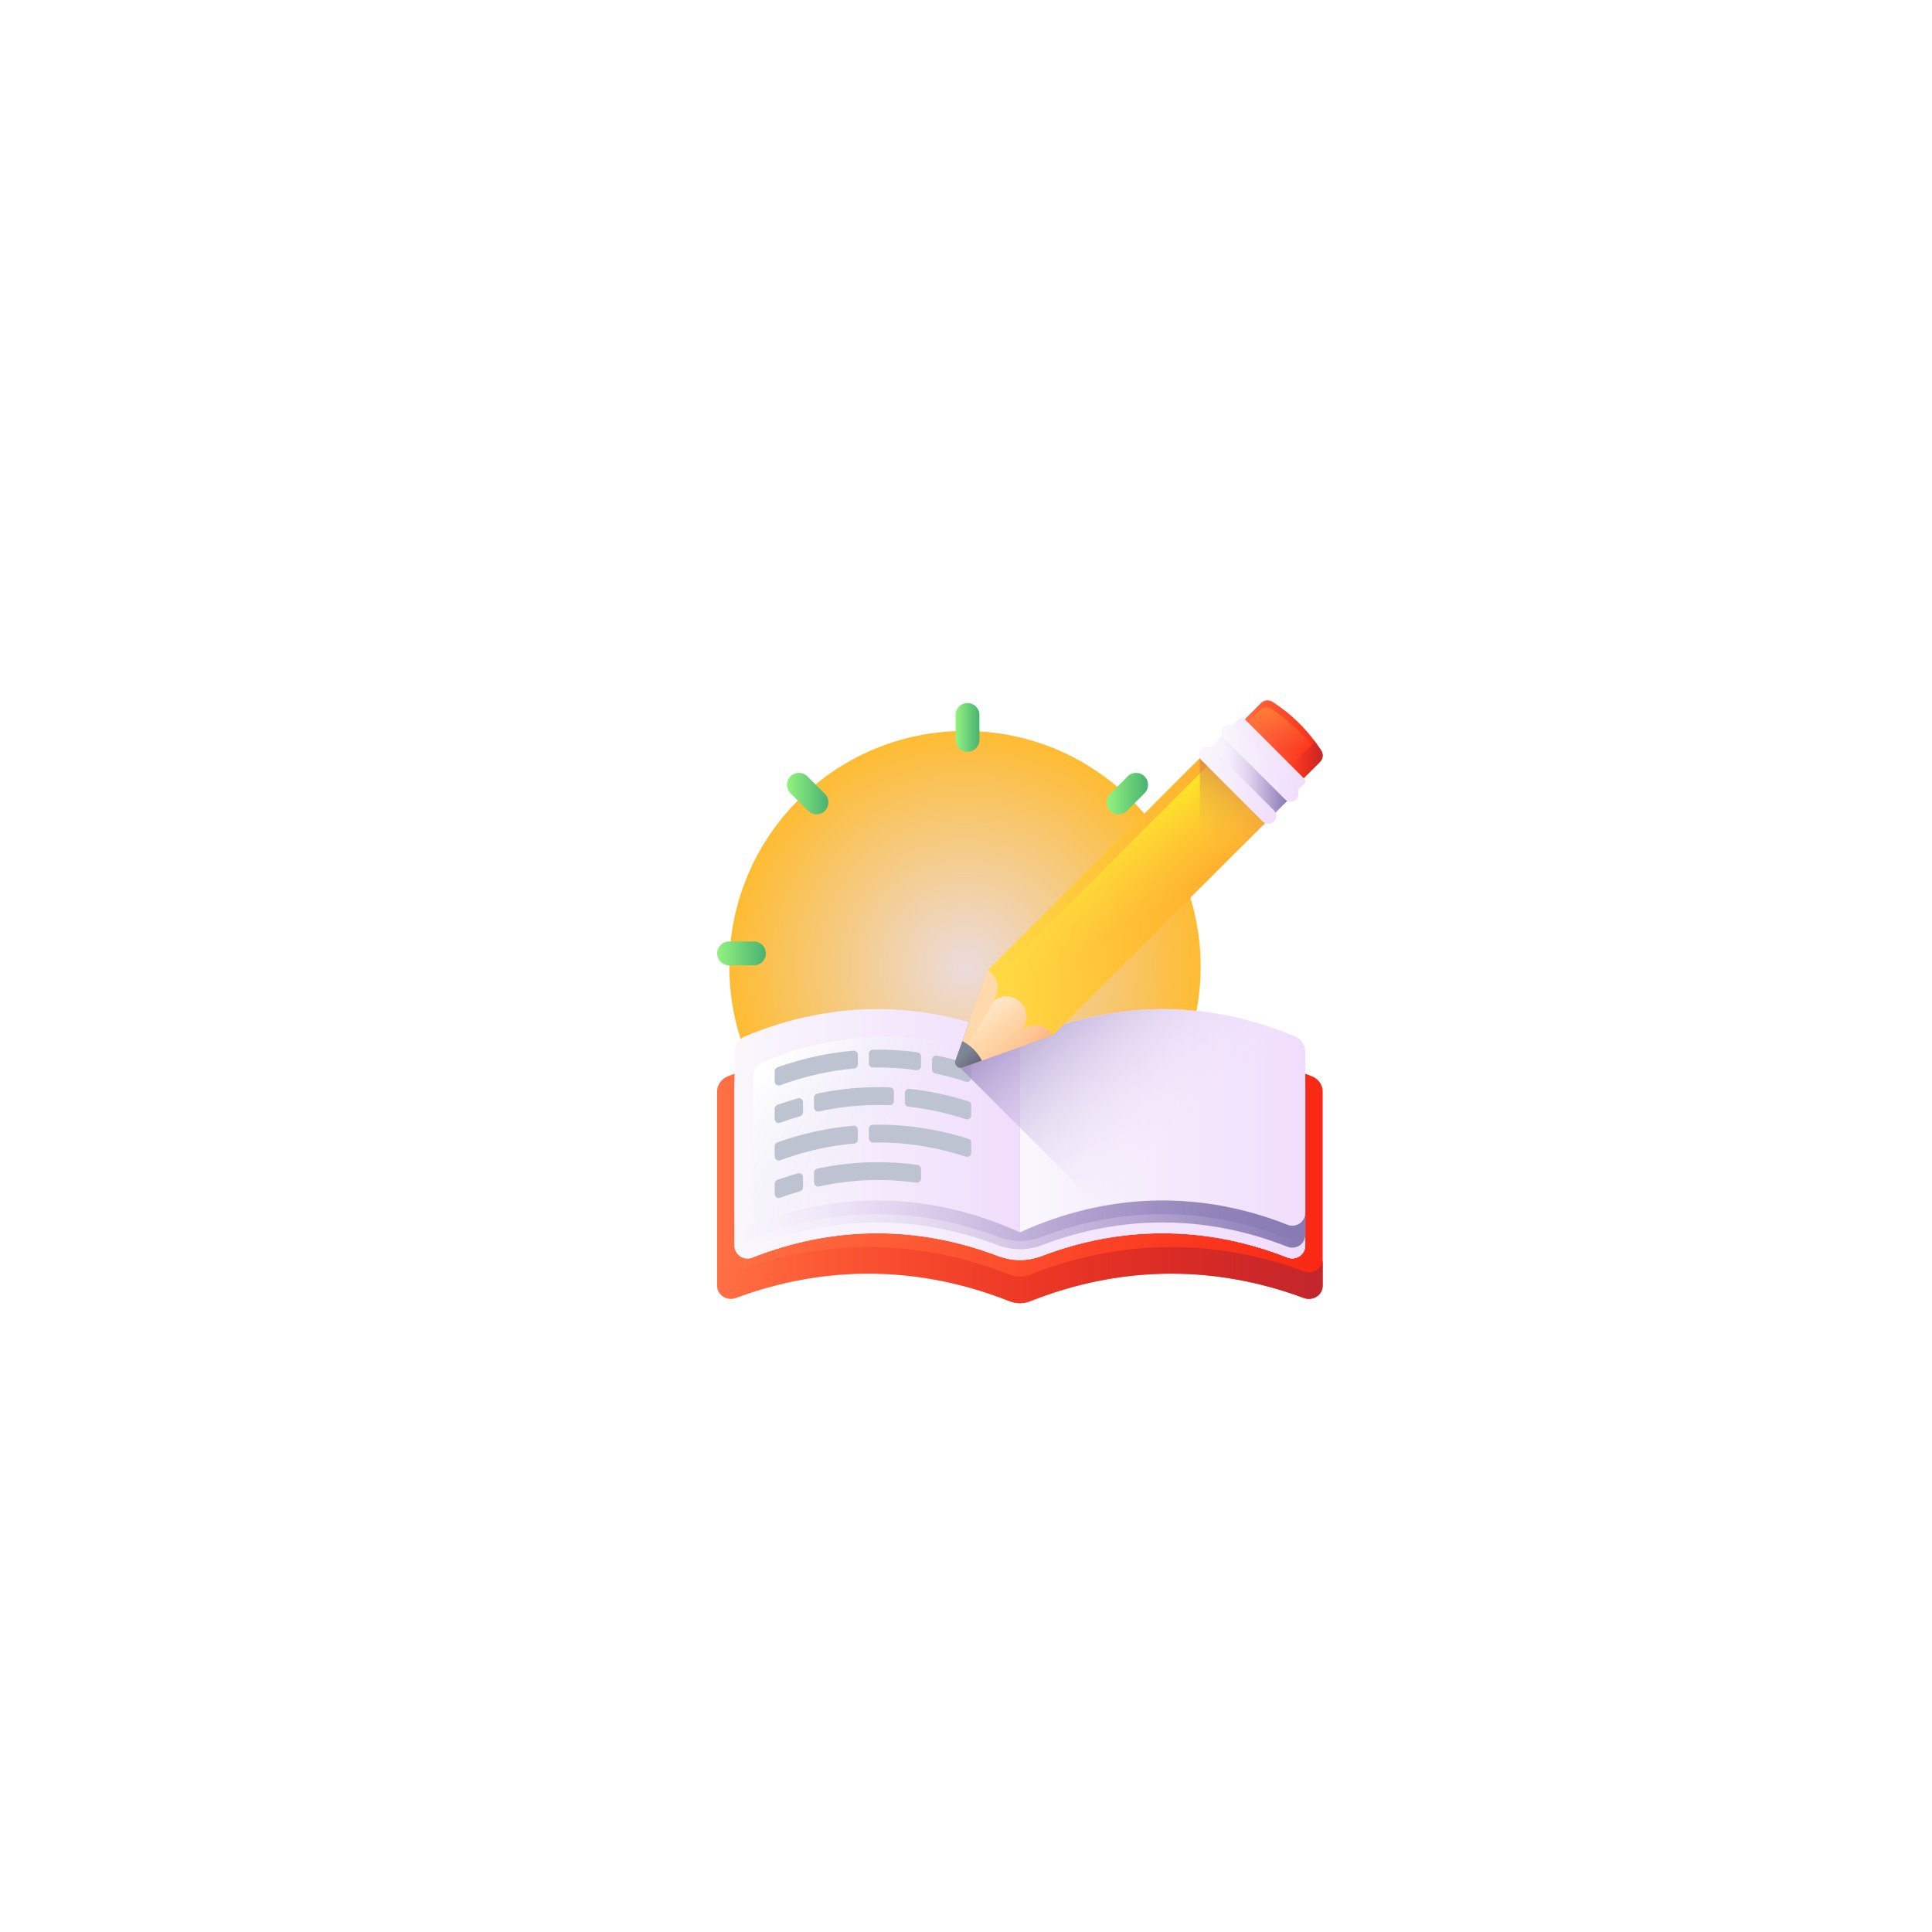 <svg width="134" height="134" viewBox="0 0 134 134" fill="none" xmlns="http://www.w3.org/2000/svg">
<g filter="url(#filter0_f_103_3727)">
<circle cx="66.93" cy="67.044" r="16.345" fill="url(#paint0_radial_103_3727)"/>
</g>
<path d="M91.738 75.707V89.187C91.738 89.823 91.057 90.259 90.429 90.025C87.408 88.901 84.324 88.339 81.238 88.339C77.959 88.339 74.68 88.974 71.479 90.245C71.243 90.338 70.992 90.389 70.738 90.389C70.484 90.389 70.233 90.338 69.997 90.245C63.785 87.78 57.278 87.706 51.047 90.025C50.419 90.259 49.738 89.823 49.738 89.187V75.707C49.738 75.249 50.026 74.832 50.475 74.653C53.678 73.382 56.957 72.747 60.237 72.747C63.77 72.747 67.303 73.484 70.738 74.958C77.365 72.115 84.351 72.014 91.001 74.653C91.45 74.832 91.738 75.249 91.738 75.707Z" fill="url(#paint1_linear_103_3727)"/>
<path d="M90.429 88.178C87.408 87.054 84.324 86.492 81.238 86.492C77.959 86.492 74.68 87.127 71.479 88.398C71.243 88.492 70.992 88.542 70.738 88.542C70.484 88.542 70.233 88.492 69.997 88.398C63.785 85.933 57.278 85.859 51.047 88.178C50.419 88.412 49.738 87.977 49.738 87.34V89.186C49.738 89.823 50.419 90.258 51.047 90.024C57.278 87.706 63.785 87.779 69.998 90.244C70.234 90.338 70.484 90.388 70.738 90.388C70.992 90.388 71.243 90.338 71.479 90.244C74.68 88.973 77.959 88.338 81.238 88.338C84.324 88.338 87.408 88.9 90.429 90.024C91.057 90.258 91.738 89.823 91.738 89.186V87.34C91.738 87.977 91.057 88.412 90.429 88.178Z" fill="url(#paint2_linear_103_3727)"/>
<path d="M90.533 75.226V86.387C90.533 87.024 89.891 87.46 89.299 87.225C86.452 86.101 83.544 85.54 80.636 85.54C77.831 85.54 75.027 86.062 72.277 87.108C71.785 87.296 71.265 87.397 70.738 87.397C70.211 87.397 69.69 87.295 69.197 87.108C63.597 84.978 57.77 85.018 52.177 87.225C51.585 87.459 50.943 87.024 50.943 86.387V75.226C50.943 74.767 51.215 74.35 51.638 74.172C54.657 72.9 57.749 72.266 60.84 72.266C64.171 72.266 67.5 73.003 70.738 74.477C76.984 71.634 83.569 71.533 89.839 74.172C90.261 74.35 90.533 74.767 90.533 75.226Z" fill="url(#paint3_linear_103_3727)"/>
<path d="M90.533 75.226V86.387C90.533 87.024 89.891 87.46 89.299 87.225C86.452 86.101 83.544 85.54 80.636 85.54C77.831 85.54 75.027 86.062 72.277 87.108C71.785 87.296 71.265 87.397 70.738 87.397C70.211 87.397 69.69 87.295 69.197 87.108C63.597 84.978 57.77 85.018 52.177 87.225C51.585 87.459 50.943 87.024 50.943 86.387V75.226C50.943 74.767 51.215 74.35 51.638 74.172C54.657 72.9 57.749 72.266 60.84 72.266C64.171 72.266 67.5 73.003 70.738 74.477C76.984 71.634 83.569 71.533 89.839 74.172C90.261 74.35 90.533 74.767 90.533 75.226Z" fill="url(#paint4_linear_103_3727)"/>
<path d="M90.533 74.474V85.635C90.533 86.272 89.891 86.707 89.299 86.474C86.452 85.349 83.544 84.788 80.636 84.788C77.831 84.788 75.027 85.31 72.277 86.356C71.785 86.543 71.265 86.645 70.738 86.645C70.211 86.645 69.69 86.543 69.197 86.356C63.597 84.226 57.77 84.266 52.177 86.473C51.585 86.707 50.943 86.272 50.943 85.635V74.474C50.943 74.016 51.215 73.598 51.638 73.42C54.657 72.148 57.749 71.514 60.84 71.514C64.171 71.514 67.5 72.251 70.738 73.725C76.984 70.882 83.569 70.781 89.839 73.42C90.261 73.598 90.533 74.016 90.533 74.474Z" fill="url(#paint5_linear_103_3727)"/>
<path d="M50.943 73.897V85.058C50.943 85.695 51.585 86.13 52.177 85.896C55.025 84.772 57.932 84.21 60.84 84.21C63.645 84.21 66.449 84.733 69.199 85.779C69.691 85.966 70.212 86.068 70.738 86.068C71.265 86.068 71.786 85.966 72.279 85.778C77.879 83.649 83.707 83.689 89.299 85.896C89.891 86.13 90.533 85.695 90.533 85.058V73.897C90.533 73.438 90.261 73.021 89.838 72.843C86.82 71.571 83.727 70.937 80.636 70.937C77.306 70.937 73.977 71.674 70.738 73.147C64.492 70.305 57.907 70.204 51.638 72.843C51.215 73.021 50.943 73.438 50.943 73.897Z" fill="url(#paint6_linear_103_3727)"/>
<path d="M51.638 71.895C51.215 72.073 50.943 72.49 50.943 72.949V84.11C50.943 84.747 51.585 85.182 52.178 84.948C58.285 82.536 64.672 82.712 70.738 85.473V72.199C64.493 69.357 57.908 69.255 51.638 71.895Z" fill="url(#paint7_linear_103_3727)"/>
<path d="M89.839 71.895C83.569 69.255 76.984 69.356 70.738 72.199V85.473C76.805 82.711 83.192 82.537 89.299 84.948C89.891 85.182 90.533 84.747 90.533 84.11V72.949C90.533 72.49 90.261 72.073 89.839 71.895Z" fill="url(#paint8_linear_103_3727)"/>
<path d="M52.887 73.677C52.492 73.843 52.238 74.233 52.238 74.662V84.198C52.238 84.794 52.838 85.201 53.392 84.982C59.1 82.728 65.069 82.891 70.739 85.472V73.961C64.902 71.304 58.747 71.209 52.887 73.677Z" fill="url(#paint9_linear_103_3727)"/>
<path d="M53.92 74.027C55.664 73.409 57.427 73.025 59.197 72.874C59.361 72.86 59.502 72.991 59.502 73.156V73.829C59.502 73.9 59.475 73.968 59.427 74.02C59.379 74.072 59.313 74.105 59.242 74.11C57.521 74.262 55.807 74.65 54.111 75.272C53.926 75.34 53.731 75.203 53.731 75.006V74.295C53.731 74.236 53.749 74.179 53.783 74.131C53.817 74.083 53.865 74.047 53.92 74.027ZM63.882 73.268V73.943C63.882 74.114 63.731 74.247 63.562 74.224C62.566 74.083 61.56 74.022 60.555 74.04C60.396 74.043 60.265 73.917 60.265 73.758V73.088C60.265 72.935 60.387 72.808 60.541 72.805C61.577 72.786 62.612 72.847 63.638 72.987C63.706 72.997 63.768 73.031 63.813 73.082C63.858 73.134 63.882 73.2 63.882 73.268ZM67.362 74.051V74.754C67.362 74.945 67.175 75.083 66.993 75.023C66.296 74.795 65.587 74.605 64.869 74.453C64.806 74.44 64.749 74.406 64.708 74.355C64.667 74.305 64.644 74.242 64.644 74.177V73.492C64.644 73.314 64.807 73.179 64.981 73.215C65.718 73.365 66.447 73.554 67.164 73.781C67.222 73.799 67.272 73.835 67.307 73.884C67.343 73.932 67.362 73.991 67.362 74.051ZM53.92 76.629C54.387 76.464 54.86 76.314 55.337 76.18C55.518 76.129 55.698 76.264 55.698 76.452V77.149C55.698 77.21 55.678 77.27 55.641 77.319C55.604 77.368 55.552 77.403 55.493 77.42C55.027 77.555 54.566 77.706 54.11 77.873C53.926 77.941 53.731 77.803 53.731 77.607V76.896C53.731 76.838 53.749 76.781 53.783 76.733C53.817 76.685 53.864 76.649 53.92 76.629ZM61.998 75.703V76.373C61.998 76.533 61.865 76.662 61.705 76.656C61.336 76.64 60.967 76.635 60.597 76.641C59.331 76.662 58.063 76.812 56.804 77.087C56.627 77.126 56.461 76.989 56.461 76.808V76.126C56.461 76.062 56.483 75.999 56.523 75.948C56.564 75.898 56.621 75.863 56.684 75.849C57.976 75.576 59.276 75.428 60.577 75.406C60.96 75.399 61.344 75.404 61.728 75.42C61.879 75.426 61.998 75.552 61.998 75.703ZM67.362 76.653V77.355C67.362 77.546 67.175 77.683 66.993 77.624C65.678 77.195 64.348 76.905 63.013 76.756C62.944 76.749 62.88 76.716 62.833 76.664C62.787 76.612 62.761 76.545 62.761 76.475V75.802C62.761 75.634 62.905 75.502 63.072 75.52C64.444 75.668 65.812 75.956 67.164 76.382C67.222 76.4 67.272 76.436 67.307 76.485C67.343 76.534 67.362 76.592 67.362 76.653ZM53.92 79.231C55.657 78.615 57.425 78.229 59.197 78.078C59.361 78.064 59.502 78.195 59.502 78.361V79.033C59.502 79.104 59.475 79.172 59.427 79.224C59.379 79.276 59.313 79.308 59.242 79.314C57.52 79.466 55.801 79.855 54.11 80.474C53.926 80.542 53.731 80.405 53.731 80.209V79.498C53.731 79.378 53.807 79.27 53.92 79.231ZM67.362 79.253V79.956C67.362 80.148 67.175 80.285 66.993 80.226C64.885 79.538 62.737 79.208 60.597 79.243L60.553 79.244C60.516 79.245 60.478 79.238 60.443 79.224C60.408 79.21 60.377 79.189 60.35 79.163C60.323 79.137 60.301 79.105 60.287 79.071C60.272 79.036 60.264 78.999 60.264 78.961V78.291C60.264 78.217 60.293 78.146 60.345 78.093C60.397 78.04 60.468 78.01 60.542 78.008L60.577 78.008C62.783 77.971 64.994 78.299 67.164 78.983C67.222 79.001 67.272 79.037 67.307 79.086C67.343 79.135 67.362 79.193 67.362 79.253ZM53.92 81.831C54.387 81.666 54.86 81.516 55.337 81.382C55.518 81.332 55.698 81.467 55.698 81.655V82.351C55.698 82.413 55.678 82.472 55.641 82.521C55.604 82.57 55.552 82.606 55.493 82.623C55.027 82.758 54.566 82.909 54.11 83.076C53.926 83.144 53.731 83.006 53.731 82.81V82.099C53.731 82.04 53.749 81.983 53.783 81.935C53.817 81.887 53.864 81.851 53.92 81.831ZM63.882 81.073V81.748C63.882 81.921 63.729 82.052 63.558 82.028C62.577 81.89 61.587 81.828 60.597 81.844C59.331 81.866 58.063 82.014 56.804 82.29C56.627 82.329 56.461 82.192 56.461 82.011V81.329C56.461 81.196 56.554 81.08 56.684 81.052C57.976 80.779 59.276 80.631 60.577 80.609C61.6 80.593 62.624 80.654 63.639 80.792C63.706 80.801 63.768 80.835 63.813 80.887C63.858 80.938 63.882 81.004 63.882 81.073Z" fill="#BEC3D2"/>
<path d="M89.299 84.948C89.891 85.182 90.533 84.747 90.533 84.11V72.949C90.533 72.49 90.262 72.073 89.839 71.895C83.57 69.255 76.985 69.356 70.738 72.199C69.576 71.67 68.401 71.236 67.219 70.897L66.267 73.558C66.178 73.809 66.362 74.051 66.6 74.067L76.228 83.696C80.585 82.839 85.011 83.255 89.299 84.948Z" fill="url(#paint10_linear_103_3727)"/>
<path d="M90.129 54.269L86.043 50.183L87.467 48.758C87.569 48.657 87.702 48.593 87.844 48.578C87.987 48.562 88.131 48.596 88.251 48.674C89.611 49.546 90.766 50.702 91.638 52.061C91.716 52.182 91.75 52.325 91.734 52.468C91.719 52.61 91.655 52.743 91.554 52.845L90.129 54.269Z" fill="url(#paint11_linear_103_3727)"/>
<path d="M90.13 54.269L91.554 52.845C91.587 52.812 91.616 52.775 91.641 52.735C91.624 52.673 91.599 52.615 91.564 52.561C90.692 51.202 89.537 50.046 88.177 49.174C88.056 49.096 87.913 49.062 87.77 49.078C87.628 49.093 87.495 49.157 87.393 49.258L86.256 50.396L90.13 54.269Z" fill="url(#paint12_linear_103_3727)"/>
<path d="M91.639 52.061C91.491 51.831 91.335 51.607 91.171 51.389C91.133 51.488 91.074 51.579 90.998 51.654L89.257 53.396L90.13 54.269L91.555 52.845C91.656 52.743 91.72 52.61 91.735 52.468C91.75 52.325 91.716 52.182 91.639 52.061Z" fill="url(#paint13_linear_103_3727)"/>
<path d="M88.061 56.764L90.467 54.358C90.489 54.336 90.507 54.309 90.519 54.28C90.531 54.251 90.537 54.22 90.537 54.188C90.537 54.157 90.531 54.126 90.519 54.096C90.507 54.067 90.489 54.041 90.467 54.019L86.294 49.846C86.271 49.823 86.245 49.806 86.216 49.794C86.187 49.782 86.156 49.775 86.124 49.775C86.093 49.775 86.061 49.782 86.032 49.794C86.003 49.806 85.977 49.823 85.954 49.846L83.549 52.251L88.061 56.764Z" fill="url(#paint14_linear_103_3727)"/>
<path d="M84.761 51.037V60.065L89.28 55.548L84.765 51.033L84.761 51.037Z" fill="url(#paint15_linear_103_3727)"/>
<path d="M89.135 55.447L84.866 51.178C84.767 51.075 84.712 50.936 84.713 50.793C84.714 50.649 84.772 50.512 84.873 50.41C84.975 50.309 85.112 50.251 85.256 50.25C85.399 50.249 85.537 50.304 85.641 50.404L89.91 54.672C90.009 54.776 90.064 54.914 90.063 55.057C90.062 55.201 90.004 55.338 89.903 55.44C89.801 55.541 89.664 55.599 89.52 55.6C89.377 55.602 89.239 55.546 89.135 55.447Z" fill="url(#paint16_linear_103_3727)"/>
<path d="M68.507 67.294L66.267 73.558C66.159 73.861 66.452 74.154 66.755 74.045L73.019 71.806C74.269 70.556 69.756 66.044 68.507 67.294Z" fill="url(#paint17_linear_103_3727)"/>
<path d="M69.598 68.331L66.303 73.838C66.297 73.847 66.294 73.856 66.289 73.865C66.373 74.02 66.561 74.114 66.754 74.045L73.018 71.806C73.028 71.796 73.036 71.786 73.045 71.776C73.417 70.315 70.819 67.355 69.598 68.331Z" fill="url(#paint18_linear_103_3727)"/>
<path d="M88.442 56.382L73.018 71.806C72.957 71.7 72.882 71.603 72.795 71.516C72.243 70.964 71.348 70.964 70.796 71.516C70.771 71.541 70.867 71.439 70.867 71.439C71.347 70.884 71.323 70.044 70.795 69.517C70.268 68.989 69.428 68.965 68.873 69.445C68.873 69.445 68.771 69.541 68.796 69.516C69.348 68.964 69.348 68.069 68.796 67.517C68.709 67.43 68.612 67.355 68.506 67.294L83.93 51.87L88.442 56.382Z" fill="url(#paint19_linear_103_3727)"/>
<path d="M87.183 55.123L70.867 71.439C71.347 70.883 71.323 70.044 70.796 69.516C70.268 68.989 69.428 68.965 68.873 69.445L85.189 53.129L87.183 55.123Z" fill="url(#paint20_linear_103_3727)"/>
<path d="M68.796 69.516C68.771 69.541 68.873 69.444 68.873 69.444C69.428 68.965 70.268 68.989 70.796 69.516C71.323 70.044 71.347 70.883 70.867 71.439C70.867 71.439 70.771 71.541 70.796 71.516C71.348 70.964 72.243 70.964 72.796 71.516C72.882 71.602 72.957 71.7 73.019 71.806L88.442 56.382L84.467 52.406L69.036 67.837C69.33 68.374 69.251 69.061 68.796 69.516Z" fill="url(#paint21_linear_103_3727)"/>
<path d="M67.532 72.781C67.302 72.551 67.038 72.358 66.749 72.209L66.267 73.558C66.159 73.861 66.452 74.154 66.755 74.045L68.103 73.563C67.954 73.274 67.761 73.01 67.532 72.781Z" fill="url(#paint22_linear_103_3727)"/>
<path d="M83.218 52.579L83.228 61.599L87.737 57.09L83.222 52.575L83.218 52.579Z" fill="url(#paint23_linear_103_3727)"/>
<path d="M87.591 56.99L83.323 52.721C83.272 52.67 83.231 52.61 83.204 52.543C83.176 52.477 83.162 52.406 83.162 52.334C83.162 52.262 83.176 52.191 83.204 52.124C83.231 52.058 83.272 51.997 83.323 51.947C83.373 51.896 83.434 51.855 83.5 51.828C83.567 51.8 83.638 51.786 83.71 51.786C83.782 51.786 83.853 51.8 83.919 51.828C83.986 51.855 84.046 51.896 84.097 51.947L88.366 56.215C88.465 56.319 88.52 56.457 88.519 56.6C88.518 56.744 88.46 56.881 88.359 56.983C88.257 57.084 88.12 57.142 87.977 57.143C87.833 57.145 87.695 57.089 87.591 56.99Z" fill="url(#paint24_linear_103_3727)"/>
<path d="M52.29 66.955H50.566C50.109 66.955 49.738 66.584 49.738 66.127C49.738 65.669 50.109 65.299 50.566 65.299H52.29C52.748 65.299 53.118 65.67 53.118 66.127C53.118 66.584 52.748 66.955 52.29 66.955Z" fill="url(#paint25_linear_103_3727)"/>
<path d="M67.933 51.312V49.588C67.933 49.13 67.562 48.76 67.105 48.76C66.648 48.76 66.277 49.13 66.277 49.588V51.312C66.277 51.769 66.648 52.14 67.105 52.14C67.562 52.14 67.933 51.769 67.933 51.312Z" fill="url(#paint26_linear_103_3727)"/>
<path d="M56.044 56.236L54.825 55.017C54.501 54.694 54.501 54.169 54.825 53.846C55.148 53.523 55.672 53.523 55.995 53.846L57.215 55.065C57.538 55.388 57.538 55.913 57.215 56.236C56.891 56.559 56.367 56.559 56.044 56.236Z" fill="url(#paint27_linear_103_3727)"/>
<path d="M78.166 56.236L79.385 55.017C79.709 54.694 79.709 54.169 79.385 53.846C79.062 53.523 78.538 53.523 78.215 53.846L76.995 55.065C76.672 55.388 76.672 55.913 76.995 56.236C77.319 56.559 77.843 56.559 78.166 56.236Z" fill="url(#paint28_linear_103_3727)"/>
<defs>
<filter id="filter0_f_103_3727" x="0.585" y="0.699" width="132.69" height="132.69" filterUnits="userSpaceOnUse" color-interpolation-filters="sRGB">
<feFlood flood-opacity="0" result="BackgroundImageFix"/>
<feBlend mode="normal" in="SourceGraphic" in2="BackgroundImageFix" result="shape"/>
<feGaussianBlur stdDeviation="25" result="effect1_foregroundBlur_103_3727"/>
</filter>
<radialGradient id="paint0_radial_103_3727" cx="0" cy="0" r="1" gradientUnits="userSpaceOnUse" gradientTransform="translate(66.93 67.044) rotate(90) scale(16.345)">
<stop stop-color="#EBDBDC"/>
<stop offset="1" stop-color="#FEBC33"/>
</radialGradient>
<linearGradient id="paint1_linear_103_3727" x1="49.738" y1="72.747" x2="91.738" y2="72.747" gradientUnits="userSpaceOnUse">
<stop stop-color="#FF7044"/>
<stop offset="1" stop-color="#F92814"/>
</linearGradient>
<linearGradient id="paint2_linear_103_3727" x1="49.738" y1="86.492" x2="91.738" y2="86.492" gradientUnits="userSpaceOnUse">
<stop stop-color="#F92814" stop-opacity="0"/>
<stop offset="1" stop-color="#C1272D"/>
</linearGradient>
<linearGradient id="paint3_linear_103_3727" x1="50.943" y1="72.266" x2="90.533" y2="72.266" gradientUnits="userSpaceOnUse">
<stop stop-color="#F9F7FC"/>
<stop offset="1" stop-color="#F0DDFC"/>
</linearGradient>
<linearGradient id="paint4_linear_103_3727" x1="50.943" y1="72.266" x2="90.533" y2="72.266" gradientUnits="userSpaceOnUse">
<stop stop-color="#F9F7FC"/>
<stop offset="1" stop-color="#F0DDFC"/>
</linearGradient>
<linearGradient id="paint5_linear_103_3727" x1="50.943" y1="71.514" x2="90.533" y2="71.514" gradientUnits="userSpaceOnUse">
<stop stop-color="#F0DDFC" stop-opacity="0"/>
<stop offset="0.289" stop-color="#C8B7E0" stop-opacity="0.289"/>
<stop offset="0.592" stop-color="#A595C8" stop-opacity="0.592"/>
<stop offset="0.84" stop-color="#8F81B8" stop-opacity="0.84"/>
<stop offset="1" stop-color="#8779B3"/>
</linearGradient>
<linearGradient id="paint6_linear_103_3727" x1="50.943" y1="70.936" x2="90.533" y2="70.936" gradientUnits="userSpaceOnUse">
<stop stop-color="#F0DDFC" stop-opacity="0"/>
<stop offset="0.289" stop-color="#C8B7E0" stop-opacity="0.289"/>
<stop offset="0.592" stop-color="#A595C8" stop-opacity="0.592"/>
<stop offset="0.84" stop-color="#8F81B8" stop-opacity="0.84"/>
<stop offset="1" stop-color="#8779B3"/>
</linearGradient>
<linearGradient id="paint7_linear_103_3727" x1="50.943" y1="69.988" x2="70.738" y2="69.988" gradientUnits="userSpaceOnUse">
<stop stop-color="#F9F7FC"/>
<stop offset="1" stop-color="#F0DDFC"/>
</linearGradient>
<linearGradient id="paint8_linear_103_3727" x1="70.738" y1="69.988" x2="90.533" y2="69.988" gradientUnits="userSpaceOnUse">
<stop stop-color="#F9F7FC"/>
<stop offset="1" stop-color="#F0DDFC"/>
</linearGradient>
<linearGradient id="paint9_linear_103_3727" x1="60.928" y1="78.745" x2="54.363" y2="72.671" gradientUnits="userSpaceOnUse">
<stop stop-color="#E9EDF5" stop-opacity="0"/>
<stop offset="1" stop-color="white"/>
</linearGradient>
<linearGradient id="paint10_linear_103_3727" x1="82.773" y1="77.671" x2="71.298" y2="65.867" gradientUnits="userSpaceOnUse">
<stop stop-color="#F0DDFC" stop-opacity="0"/>
<stop offset="0.161" stop-color="#E8D5F6" stop-opacity="0.161"/>
<stop offset="0.417" stop-color="#D1BFE6" stop-opacity="0.417"/>
<stop offset="0.733" stop-color="#AC9CCD" stop-opacity="0.733"/>
<stop offset="1" stop-color="#8779B3"/>
</linearGradient>
<linearGradient id="paint11_linear_103_3727" x1="86.043" y1="48.574" x2="91.738" y2="48.574" gradientUnits="userSpaceOnUse">
<stop stop-color="#FF7044"/>
<stop offset="1" stop-color="#F92814"/>
</linearGradient>
<linearGradient id="paint12_linear_103_3727" x1="88.899" y1="52.053" x2="89.29" y2="47.651" gradientUnits="userSpaceOnUse">
<stop stop-color="#FF7044" stop-opacity="0"/>
<stop offset="1" stop-color="#FFA425"/>
</linearGradient>
<linearGradient id="paint13_linear_103_3727" x1="89.257" y1="51.389" x2="91.739" y2="51.389" gradientUnits="userSpaceOnUse">
<stop stop-color="#F92814" stop-opacity="0"/>
<stop offset="1" stop-color="#C1272D"/>
</linearGradient>
<linearGradient id="paint14_linear_103_3727" x1="83.549" y1="49.775" x2="90.537" y2="49.775" gradientUnits="userSpaceOnUse">
<stop stop-color="#F9F7FC"/>
<stop offset="1" stop-color="#F0DDFC"/>
</linearGradient>
<linearGradient id="paint15_linear_103_3727" x1="84.761" y1="51.033" x2="89.28" y2="51.033" gradientUnits="userSpaceOnUse">
<stop stop-color="#F0DDFC" stop-opacity="0"/>
<stop offset="0.289" stop-color="#C8B7E0" stop-opacity="0.289"/>
<stop offset="0.592" stop-color="#A595C8" stop-opacity="0.592"/>
<stop offset="0.84" stop-color="#8F81B8" stop-opacity="0.84"/>
<stop offset="1" stop-color="#8779B3"/>
</linearGradient>
<linearGradient id="paint16_linear_103_3727" x1="84.713" y1="50.25" x2="90.063" y2="50.25" gradientUnits="userSpaceOnUse">
<stop stop-color="#F9F7FC"/>
<stop offset="1" stop-color="#F0DDFC"/>
</linearGradient>
<linearGradient id="paint17_linear_103_3727" x1="66.768" y1="69.009" x2="71.28" y2="73.522" gradientUnits="userSpaceOnUse">
<stop stop-color="#FFDAAA"/>
<stop offset="0.421" stop-color="#FFD8A8"/>
<stop offset="0.652" stop-color="#FED1A0"/>
<stop offset="0.836" stop-color="#FDC592"/>
<stop offset="0.995" stop-color="#FCB47F"/>
<stop offset="1" stop-color="#FCB37E"/>
</linearGradient>
<linearGradient id="paint18_linear_103_3727" x1="69.722" y1="72.305" x2="66.75" y2="68.219" gradientUnits="userSpaceOnUse">
<stop stop-color="#FFDAAA" stop-opacity="0"/>
<stop offset="0.251" stop-color="#FFE7C8" stop-opacity="0.251"/>
<stop offset="0.554" stop-color="#FFF4E6" stop-opacity="0.554"/>
<stop offset="0.815" stop-color="#FFFCF8" stop-opacity="0.815"/>
<stop offset="1" stop-color="white"/>
</linearGradient>
<linearGradient id="paint19_linear_103_3727" x1="68.506" y1="51.87" x2="88.442" y2="51.87" gradientUnits="userSpaceOnUse">
<stop stop-color="#FFDA45"/>
<stop offset="1" stop-color="#FFA425"/>
</linearGradient>
<linearGradient id="paint20_linear_103_3727" x1="68.873" y1="53.129" x2="87.183" y2="53.129" gradientUnits="userSpaceOnUse">
<stop stop-color="#FFDA45"/>
<stop offset="1" stop-color="#FFA425"/>
</linearGradient>
<linearGradient id="paint21_linear_103_3727" x1="79.055" y1="63.69" x2="75.356" y2="57.441" gradientUnits="userSpaceOnUse">
<stop stop-color="#FFDA45" stop-opacity="0"/>
<stop offset="1" stop-color="#FCEE21"/>
</linearGradient>
<linearGradient id="paint22_linear_103_3727" x1="66.803" y1="73.213" x2="67.955" y2="74.365" gradientUnits="userSpaceOnUse">
<stop stop-color="#7E8595"/>
<stop offset="1" stop-color="#555A66"/>
</linearGradient>
<linearGradient id="paint23_linear_103_3727" x1="83.814" y1="59.386" x2="87.139" y2="50.229" gradientUnits="userSpaceOnUse">
<stop stop-color="#FFDA45" stop-opacity="0"/>
<stop offset="1" stop-color="#B53759"/>
</linearGradient>
<linearGradient id="paint24_linear_103_3727" x1="83.162" y1="51.786" x2="88.519" y2="51.786" gradientUnits="userSpaceOnUse">
<stop stop-color="#F9F7FC"/>
<stop offset="1" stop-color="#F0DDFC"/>
</linearGradient>
<linearGradient id="paint25_linear_103_3727" x1="49.738" y1="65.299" x2="53.118" y2="65.299" gradientUnits="userSpaceOnUse">
<stop stop-color="#92F37F"/>
<stop offset="1" stop-color="#4AB272"/>
</linearGradient>
<linearGradient id="paint26_linear_103_3727" x1="66.277" y1="48.76" x2="67.933" y2="48.76" gradientUnits="userSpaceOnUse">
<stop stop-color="#92F37F"/>
<stop offset="1" stop-color="#4AB272"/>
</linearGradient>
<linearGradient id="paint27_linear_103_3727" x1="54.582" y1="53.603" x2="57.457" y2="53.603" gradientUnits="userSpaceOnUse">
<stop stop-color="#92F37F"/>
<stop offset="1" stop-color="#4AB272"/>
</linearGradient>
<linearGradient id="paint28_linear_103_3727" x1="76.753" y1="53.603" x2="79.628" y2="53.603" gradientUnits="userSpaceOnUse">
<stop stop-color="#92F37F"/>
<stop offset="1" stop-color="#4AB272"/>
</linearGradient>
</defs>
</svg>
